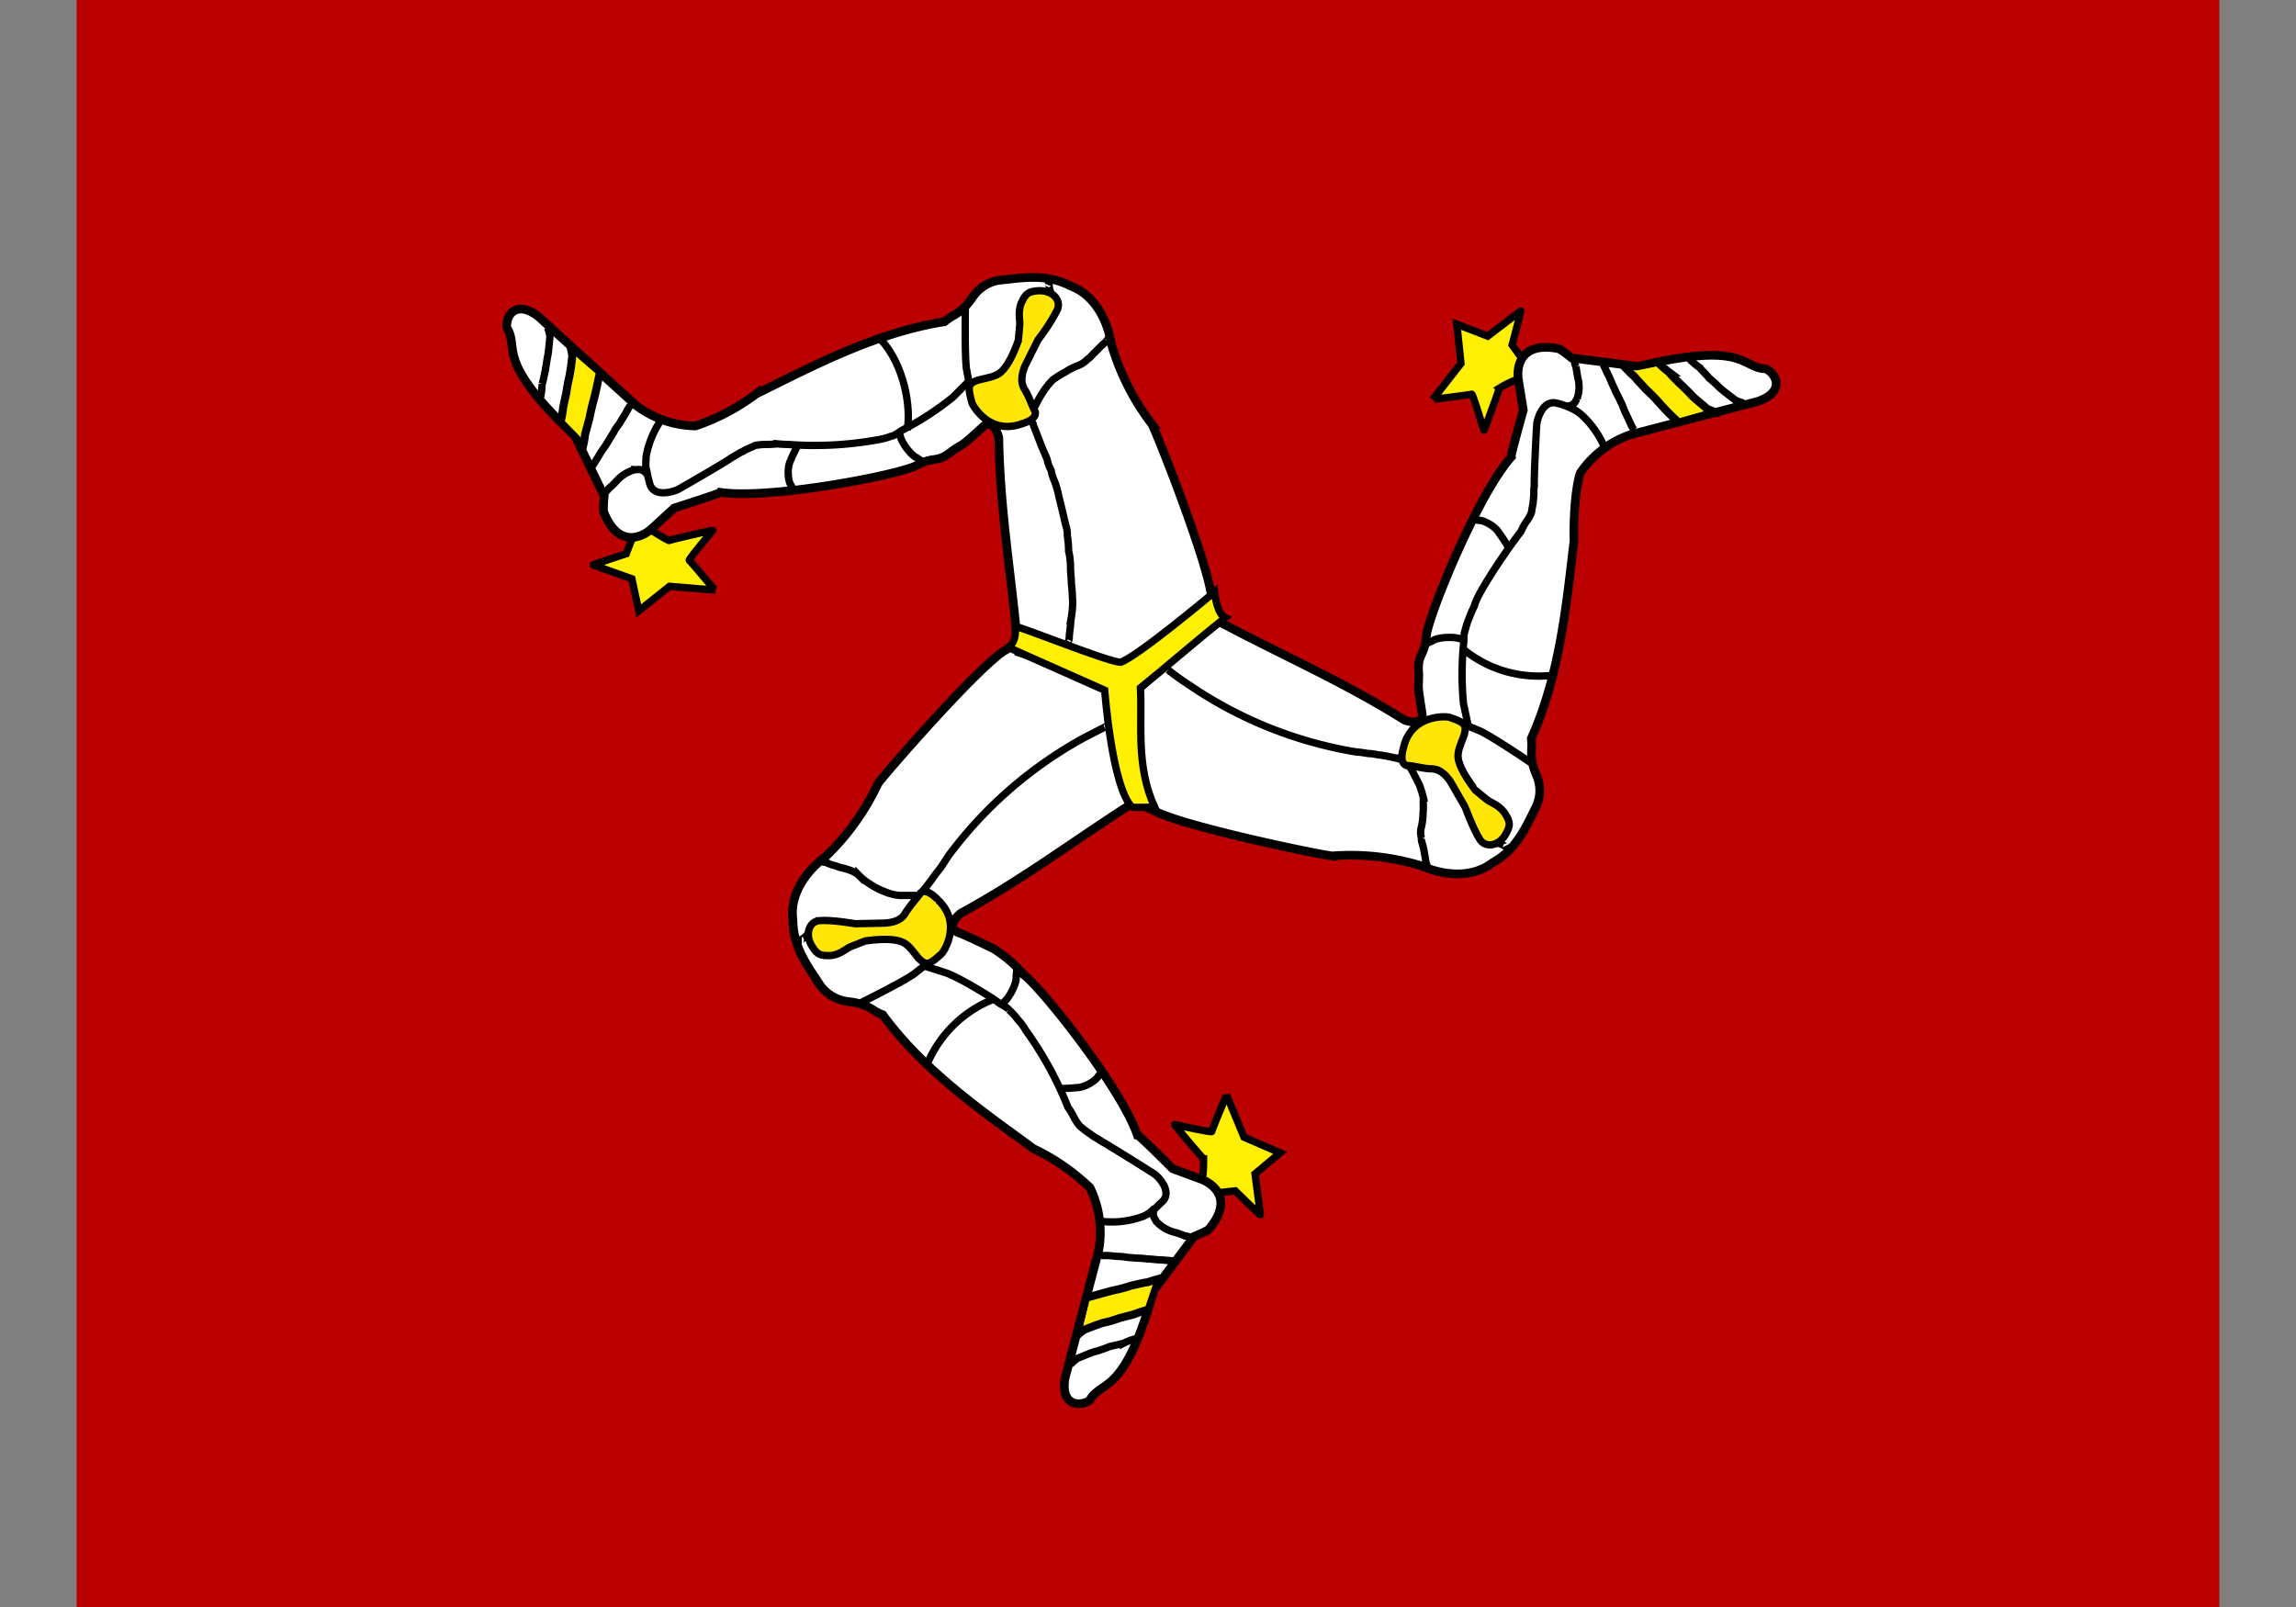 <svg id="flag-icons-im" xmlns="http://www.w3.org/2000/svg" xmlns:xlink="http://www.w3.org/1999/xlink" viewBox="0 0 687.52 481.28"><rect x="0" y="0" width="687.52" height="481.28" fill="#808080" stroke="none"/><defs><clipPath id="clip-path" transform="translate(23.08)"><rect x="-0.14" width="641.64" height="481.28" fill="none"/></clipPath></defs><title>im</title><g clip-path="url(#clip-path)"><path d="M664.44,481.28H-23.08V0H664.44Z" transform="translate(23.08)" fill="#ba0000" fill-rule="evenodd"/><path d="M336.94,353.44a40.51,40.51,0,0,0,.38-6.39c-.19,0-8.84-10.25-8.65-10.25s11.09,2.45,11.09,2.07,4.42-10.81,4.42-11l5.26,12.69,10.81,4.7-7.52,6.3,1.6,12.22c0,.28-7.52-7.14-7.52-7.14l-8.37.94a28.22,28.22,0,0,0-1.5-4.14Z" transform="translate(23.08)" fill="#ffef00" stroke="#000" stroke-width="2.2" fill-rule="evenodd"/><path d="M278.38,194.49c-7.24,3.76-34.78,35.25-38.54,40.13a72.77,72.77,0,0,1-15.79,22c-6.87,5.17-10.63,12.22-9.69,18.8,0,8.46,4.61,14.1,8.28,19.83a12.1,12.1,0,0,0,8.27,4.7c6.48.76,7.05,2.82,10.34,3.95C253.84,321.2,272.83,334,286.37,344a64.16,64.16,0,0,1,16.92,11.66,30.44,30.44,0,0,1,2.63,18.8l-10.06,38.16c-1.78,10.34,7.33,8.08,7.8,6,4-5.36,10.16-1.6,18.8-32.25l12-16.07s4.6-1.88,4.6-2.35c7-8.46,1.69-13.16-2.35-14.76l-8.65-3.19S318,339.9,317.48,339.9c-4.79-14-28.48-43.8-33.93-47.94a39.65,39.65,0,0,0-9.21-7.89c-5.55-2.63-7.34-3.57-10.72-4.89-2.82-1.13-.85-4.23.94-5.64,18.8-10.25,33.56-21.53,51.51-33l2.82-1.88-6.48-36.85-29.9-10.53A50.7,50.7,0,0,0,278.38,194.49Z" transform="translate(23.08)" fill="#fff" stroke="#000" stroke-width="2.6" fill-rule="evenodd"/><path d="M303.38,388.31c0-.37,18.8-3.76,18.8-3.76l-2.35,7-18.52,5.64,2.07-8.74Z" transform="translate(23.08)" fill="#ffec00" fill-rule="evenodd"/><path d="M254.78,318.19A35.66,35.66,0,0,1,275.09,299" transform="translate(23.08)" fill="none" stroke="#000" stroke-width="2.2"/><path d="M302.72,388.5c1.23-.28,6.58-1.88,8.09-2.16A41.37,41.37,0,0,0,315.7,385c1.88-.37,3-.75,4.88-1a38.59,38.59,0,0,1,4.7-1.32m-25.94,17.39a13.75,13.75,0,0,1,2.35-1.88c1-.37,4.7-1.88,6.11-2.16s3-.81,4.42-1.31l4.32-1.13a34.8,34.8,0,0,1,4.14-1.32" transform="translate(23.08)" fill="none" stroke="#000" stroke-width="2.4"/><path d="M306.86,320.92h-.19c.75,0,.28,0-.84,1.31-.38,1-3.76,3.48-6.4,3.48-1.46.16-2.94.25-4.41.28l-1.23-.28M306.67,376H308c1.41,0,2.82.28,3.95.28,1.41,0,2.72.38,4,.38,1.41.19,3,.09,4.42.37,1.5,0,2.82.29,4.41.29,1.32.09,2.07.28,3.48.28l-3.48-.28c1.32.09,2.07.28,3.48.28m-30.74,31a12.52,12.52,0,0,1,2.17-1.88c.94-.28,4.32-1.88,5.64-2.07,1.33-.41,2.65-.88,3.94-1.41l4.05-.94a18.14,18.14,0,0,1,3.76-1.41m5.45-38.73c-.75,2.16.28,2.73.66,3.67a11.23,11.23,0,0,0,5.35,3.19,20,20,0,0,1,3.2,1.13,5.46,5.46,0,0,1,1.88.47M216.71,281.53H217c-.85,0-.29.09,1-.94.94-1,1.6-1.5,2.44-2.54M234,300.61c.19,0,15.6-7.71,17.2-9.4l3.48-2.72a21.84,21.84,0,0,0,2.44-1.6c.66-.94,1.6-1.6,2.17-2.54.94-.85.47-1.69,1.31-2.73l1.22-3.57m19.56,11.47c.09.56-.19,2.26-.19,3.57,0,1.51-2,6.11-4.33,7.52" transform="translate(23.08)" fill="none" stroke="#000" stroke-width="2.2"/><path d="M253.84,289.33l6.3,2c4.7,1.69,14.48,7.89,15.51,8.74s2.82,1.5,3.39,2.35a20,20,0,0,1,2.72,3,16.09,16.09,0,0,1,2.35,3.19,106,106,0,0,1,12.6,23,16.37,16.37,0,0,1,1.6,2.63,17.08,17.08,0,0,0,1.88,2.92,27.62,27.62,0,0,0,3.19,2.44c1.22,1,2.35,1.41,3.29,2.16,1.22.57,15.32,9.4,16,9.87,1.32,1,5.17,5.08,2.45,8.09-1.13.94-2.26,2.35-3.2,2.82a8.91,8.91,0,0,1-3.67,2.07,26.69,26.69,0,0,1-10.81,1.22h-1.31m-83.47-108c1.88.75,1.12.19,2.72.94,1.13.47,1.88.47,2.82.94,1.22.28,4.42.94,5.92,2.45a16.13,16.13,0,0,0,3.2,2.53,20.45,20.45,0,0,0,4.32,2.26,14.66,14.66,0,0,0,4.7,1.22h7.34" transform="translate(23.08)" fill="none" stroke="#000" stroke-width="2.2"/><path d="M222.26,275.7c4-.28,10.62.94,10.81.94l8.84-.19c4.7-.37,5.64-2.16,6.39-3.47,1.78-2.64,2.91-3.58,4.32-5.64,2.07-1.51,5.08,2.16,5.17,2.16,7.52,7.14,1.51,15.79,1.13,16.07-3.76,3.48-4.61,3.67-6.86,1.51-2.26-2.73-2.92-3.95-4.8-4.89-3.66-1.69-11.09-.38-11.28-.38l-3.85,1.51c-1.88.65-3,2.25-6.11,2.82-3.29.18-4.32-.1-5.92-2.73-2.16-3.29-1.13-7.33,2.16-7.71Z" transform="translate(23.08)" fill="#ffe606" stroke="#000" stroke-width="2.2" fill-rule="evenodd"/><path d="M431.69,113.46a30.77,30.77,0,0,0-5.83,2.82c.1.09-4.51,12.69-4.6,12.59s-3.29-11-3.67-10.81-11.56,1.51-11.65,1.6l8.46-10.81L413.17,97.1l9.22,3.57,9.87-7.52c.18-.09-2.54,10.16-2.54,10.16l4.89,6.76S431.79,112.89,431.69,113.46Z" transform="translate(23.08)" fill="#ffef00" stroke="#000" stroke-width="2.2" fill-rule="evenodd"/><path d="M321.9,242.43c6.67,4.41,47.66,13.06,53.86,13.91a72.2,72.2,0,0,1,26.89,3c7.8,3.38,15.79,3.19,21.15-.94,7.33-4,10-10.72,13.16-16.92a11.34,11.34,0,0,0,0-9.4c-2.45-6-.94-7.52-1.51-10.91,8.84-19.55,10.72-42.3,12.79-59.12-.19-9.87.84-17.39,1.88-20.4a30.09,30.09,0,0,1,15-11.47l38.25-10c10-3.58,3.48-10.34,1.41-9.78-6.58-.94-6.39-8.08-37.31-.66l-19.93-2.54s-3.76-3.1-4.23-2.82c-10.81-2-12.32,5-11.75,9.22l1.5,9.21s-3.85,13.72-3.66,14.1c-9.87,11.09-24.44,46.62-25.38,53.48-.47,6.4-2.82,5.17-2.26,11.47,0,4.89-.56,1.88,1,11.85.47,3-3.29,2.82-5.35,1.88-18.05-11.28-35.16-18.71-54.05-28.67l-2.92-1.51-28.95,23.69L317,240.36a41.14,41.14,0,0,0,4.8,2.07Z" transform="translate(23.08)" fill="#fff" stroke="#000" stroke-width="2.6" fill-rule="evenodd"/><path d="M478.6,125.58q-6.45-7.06-12.5-14.47l7.14-1.41,13.91,13.44Z" transform="translate(23.08)" fill="#ffec00" fill-rule="evenodd"/><path d="M441.28,202.29a35.69,35.69,0,0,1-26.7-8.27" transform="translate(23.08)" fill="none" stroke="#000" stroke-width="2.2"/><path d="M479.07,126.05a71.41,71.41,0,0,1-5.83-6q-1.71-1.86-3.57-3.57c-1.22-1.41-2.16-2.26-3.39-3.76a34.89,34.89,0,0,1-3.38-3.39m27.82,14.1a15.55,15.55,0,0,1-2.82-1.13c-.75-.84-3.94-3.19-4.79-4.32q-1.58-1.66-3.29-3.2c-1.13-1.22-2-1.88-3.1-3.29a27.59,27.59,0,0,1-3.2-2.82" transform="translate(23.08)" fill="none" stroke="#000" stroke-width="2.4"/><path d="M418.06,155.57l.1.28c-.38-.75-.19-.28,1.59,0,1.13-.19,4.89,1.6,6.11,3.86a31.44,31.44,0,0,1,2.45,3.76c.19.28.19.94.37,1.22m37.6-35.91-.18-.19-.57-.94L463.84,124c-.66-1.13-.94-2.54-1.6-3.67-.56-1.32-1.41-2.63-1.88-3.95-.75-1.41-1.13-2.63-1.88-4.13-.66-1.13-.75-1.88-1.5-3.11l1.5,3.11c-.66-1.13-.75-1.88-1.5-3.11m42.11,11.57a11.62,11.62,0,0,1-2.63-.94c-.75-.66-3.76-2.82-4.7-3.76s-2-1.93-3.1-2.82c-.94-1.23-1.79-1.88-2.82-3.11a24.29,24.29,0,0,1-3-2.53m-36.57,14.1c2.35-.38,2.35-1.51,2.92-2.35a10.49,10.49,0,0,0,.18-6.21l-.56-3.29a5.74,5.74,0,0,1-.47-1.88m-20.4,145.51-.09-.18c.37.75.19.28-1.51-.47l-3.29-.94M436.11,229c-.09-.18-14.38-9.77-16.64-10.34-1.31-.65-2.54-.94-4-1.69l-2.63-1.31a25.17,25.17,0,0,0-3.29-.66c-1.13-.38-1.79.37-3,.19l-3.76.65m.47-22.65c.38-.38,2.07-.94,3.2-1.6,1.31-.66,6.29-1.22,8.64.1" transform="translate(23.08)" fill="none" stroke="#000" stroke-width="2.2"/><path d="M416.56,217.33l-1.41-6.58a93.14,93.14,0,0,1,0-17.67c.19-1.23,0-3.2.47-4.23a24.66,24.66,0,0,1,1.22-3.76,33.07,33.07,0,0,1,1.6-3.67c.66-3.76,11.28-18.89,12-19.65.59-.87,1.22-1.71,1.88-2.53a20.84,20.84,0,0,1,1.5-2.82,10.93,10.93,0,0,0,1.7-3c.09-1,.56-2.73.56-3.95.28-1.6,0-2.82.28-3.85-.19-1.41.66-18.05.75-18.8.29-1.7,1.88-7,5.83-6.11a21.32,21.32,0,0,1,4.14,1.41,12.11,12.11,0,0,1,3.48,2.16A28.33,28.33,0,0,1,457,133.1l.66,1.13m-53.4,125.21-.09-.19c.38.66.19.28-.28-1-.1-1.22-.47-2.82-.66-4s-.85-2.54-.66-3.29a5.89,5.89,0,0,1,0-3.38,19.85,19.85,0,0,0,.47-3.95c.19-1.88,0-3,.1-4.7a31.48,31.48,0,0,0-1.23-3.95L400,231.24,398.13,228l1.88,3.2-1.88-3.2" transform="translate(23.08)" fill="none" stroke="#000" stroke-width="2.2"/><path d="M420.13,251.54c-2.16-3.38-4.42-9.77-4.51-9.87L411.2,234c-2.63-3.76-4.7-3.76-6.2-3.76-3.2-.29-4.61-.94-7-1-2.44-1.13-.66-5.54-.75-5.64,2.54-10,13.16-9,13.53-8.83,4.8,1.59,5.36,2.25,4.61,5.26-1.22,3.29-1.88,4.51-1.88,6.58.28,4,5.17,9.87,5.17,10l3.2,2.64c1.5,1.31,3.47,1.5,5.45,4,1.78,2.72,2.07,3.76.56,6.39C426.05,253.14,422.1,254.18,420.13,251.54Z" transform="translate(23.08)" fill="#ffe606" stroke="#000" stroke-width="2.2" fill-rule="evenodd"/><path d="M171.69,158.58c.47.37,5.45,3.48,5.64,3.29s13.16-3.2,13-3-7.33,8.74-7,8.93,7.52,8.84,7.71,8.93l-13.63-1.13-9.21,7.33-2.07-9.58-11.56-4.14c-.19-.09,9.87-3.38,9.87-3.38l3-7.81a40.5,40.5,0,0,0,4.42.57Z" transform="translate(23.08)" fill="#ffef00" stroke="#000" stroke-width="2.2" fill-rule="evenodd"/><path d="M339.76,179.82c0-8.18-15.23-47.19-17.86-52.73a72.62,72.62,0,0,1-12.22-24.16c-1.41-8.46-5.92-15-12.22-17.3C290,81.78,282.89,83.28,276,83.94a11.79,11.79,0,0,0-7.9,5.17c-3.76,5.36-5.73,4.89-8.36,7.24-21.15,3.29-41.18,14.19-56.4,21.62a64.11,64.11,0,0,1-18.15,9.59,30.11,30.11,0,0,1-17.86-6.21l-29.23-26.6c-8.46-6.3-10.53,2.82-8.93,4.23,2.82,6-3.29,9.68,19.93,31.59l8.74,18s-.47,4.89,0,5.08c4.14,10.15,10.9,7.61,14.1,4.79l6.86-6.29s13.63-4.33,13.82-4.7c14.66,2.16,52.45-5,58.66-8,5.64-3.11,5.92-.47,10.81-4.42,4-2.73,1.88-.57,9.4-7.43,2.25-1.88,4,1.22,4.51,3.48.37,21.34,3.57,39.67,5.54,60.91l.38,3.29,35.72,11.28L340.79,185l-.94-5.26Z" transform="translate(23.08)" fill="#fff" stroke="#000" stroke-width="2.6" fill-rule="evenodd"/><path d="M156.18,112.61c.28.28-5.27,18.43-5.27,18.43l-5.07-5.17,3.57-19.09Z" transform="translate(23.08)" fill="#ffec00" fill-rule="evenodd"/><path d="M240.87,101.9c6.77,7.52,8.93,19.92,7.71,26.88" transform="translate(23.08)" fill="none" stroke="#000" stroke-width="2.2"/><path d="M156.46,112c-.28,1.23-1.41,6.77-1.88,8.18q-.66,2.48-1.13,5L152.14,130a27.94,27.94,0,0,1-.94,4.7m-3.48-31a19.88,19.88,0,0,1,.56,2.92,60.65,60.65,0,0,1-.94,6.48c-.35,1.49-.63,3-.84,4.51l-.94,4.33a28.72,28.72,0,0,1-.76,4.32" transform="translate(23.08)" fill="none" stroke="#000" stroke-width="2.4"/><path d="M214.46,146.92l.09-.28c-.37.75,0,.28-.75-1.32-.85-.94-1.32-5-.19-7.33.57-1.37,1.2-2.72,1.88-4,.1-.28.57-.66.75-.94m-50.57-11.75-.09.19-.57.94a39.59,39.59,0,0,1-2.06,3.48c-.57,1.22-1.6,2.16-2.17,3.38L158.53,133c-.85,1.32-1.69,2.35-2.45,3.76l-1.88,3,1.88-3-1.88,3M140.86,98.14a9.16,9.16,0,0,1,.75,2.82c-.19.94-.38,4.7-.75,5.92L140.2,111c-.38,1.51-.47,2.54-.94,4a24.93,24.93,0,0,1-.47,3.94m31.77,22.94c-1.6-1.79-2.54-1.13-3.57-1.22a11.27,11.27,0,0,0-5.36,3.29,20.44,20.44,0,0,1-2.44,2.35,6.49,6.49,0,0,1-1.32,1.41M290.88,85l-.09.28c.37-.75.09-.38.47,1.41.47,1.22.47,2.07.94,3.19M266,91.56c0,.18-.28,17.39.47,19.64.19,1.41.56,2.54.75,4.33a27.25,27.25,0,0,0,.38,2.82c.56,1.12.66,2.25,1.31,3.1.29,1.22,1.23,1.31,1.79,2.35a19.86,19.86,0,0,0,2.63,2.82M254,138.74c-.56-.18-1.88-1.31-3-1.88-1.31-.75-4.6-4.6-4.7-7.33" transform="translate(23.08)" fill="none" stroke="#000" stroke-width="2.2"/><path d="M266.91,114.3l-4.7,4.7a88.72,88.72,0,0,1-14.85,9.69c-1.13.56-2.54,1.88-3.76,2a18.81,18.81,0,0,1-3.76,1,106.07,106.07,0,0,1-27,1.41c-1.07,0-2.13-.08-3.2-.18a30.19,30.19,0,0,1-3.1.18,19.18,19.18,0,0,0-3.48.29c-.94.56-2.53,1-3.66,1.78-1.41.57-2.35,1.41-3.39,1.88-.94.85-15.41,9.21-16.16,9.59-1.51.66-6.87,2.35-8.28-1.5a35,35,0,0,1-1-4.23c-.47-1.32-.19-2.82-.19-4.14a28.09,28.09,0,0,1,3.95-10.15l.66-1.13m133.76-24-.09.28c.28-.66.18-.37-.76.75a28.56,28.56,0,0,0-2.91,2.82c-.94.76-1.69,1.88-2.44,2.26a7.52,7.52,0,0,1-2.82,1.88,19.31,19.31,0,0,0-3.58,1.79,39.84,39.84,0,0,0-3.94,2.44,22.13,22.13,0,0,0-2.64,3.2,34.6,34.6,0,0,0-2.16,3.66l-1.69,3.29,1.69-3.29-1.69,3.29m11,68.72.28-.47c-.47.94-.38.65.09-.85,0-1.69.47-3.85.47-5.45a31.34,31.34,0,0,0,.57-5.17c-.1-1.88-.1-3.76-.38-5.64,0-1.69-.28-3.48-.28-5.27a19.82,19.82,0,0,0-.56-4.7,28.4,28.4,0,0,0-.38-4.51,8.87,8.87,0,0,0-.47-3.19l-1.13-4.8-.94-3.85a30.34,30.34,0,0,0-1.31-4.61,12.42,12.42,0,0,1-1-3.19,11.22,11.22,0,0,1-1.22-3.39l-1.5-3.48-1.32-3.38c-.47-1.32-1-2.44-1.41-3.76a3.86,3.86,0,0,1-.75-1.32" transform="translate(23.08)" fill="none" stroke="#000" stroke-width="2.2"/><path d="M293.61,92.59a55.78,55.78,0,0,1-5.83,9.12l-3.95,7.89c-1.69,4.33-.66,6.11.09,7.34,1.6,2.82,1.88,4.32,3,6.39.47,2.63-4.23,3.57-4.23,3.66-9.77,3.39-14.76-6-14.76-6.48-1.31-4.89-1.12-5.64,1.88-6.68,3.39-.84,4.7-.94,6.4-2.06,3.29-2.45,5.54-9.69,5.64-9.78l.37-4.14c.28-1.88-.56-3.76.38-6.76,1.31-3,2.07-3.76,5.07-4C291.63,86.76,294.73,89.49,293.61,92.59Z" transform="translate(23.08)" fill="#ffe606" stroke="#000" stroke-width="2.2" fill-rule="evenodd"/><path d="M280.82,187.72c-1.5-1.41,27.64,10.53,31.68,10.62,5.45-2,28.11-21.06,28.11-21.06.18,1.88,1,6.68,3.19,7.71-8.74,7-16.64,13.91-25.38,21,.57,11.28-1.41,23.22,4.23,35.72,0,0-6.77.19-6.77,0-6-6-8.17-35-8.17-35l-28.77-12.79c1.41-.94,2.45-3.66,1.88-6.3Z" transform="translate(23.08)" fill="#ffef00" stroke="#000" stroke-width="2.2" fill-rule="evenodd"/><path d="M308.55,217.42c.47-.37-5.26,2.63-6.77,3.39a125.89,125.89,0,0,0-40.89,35.53l-2.06,3.19-2.17,2.82a53.77,53.77,0,0,1-3.38,4.42c-.19.57.38-.28.19.19m73.22-66.36A73.39,73.39,0,0,0,332.8,205a124.62,124.62,0,0,0,50.29,20.21c.94,0,2.35.29,3.76.47,1.13,0,2.45.38,3.58.47,1.31.19,4.13.76,5.45,1.13.56-.19-.47-.28,0-.37" transform="translate(23.08)" fill="none" stroke="#000" stroke-width="2.2"/></g></svg>
